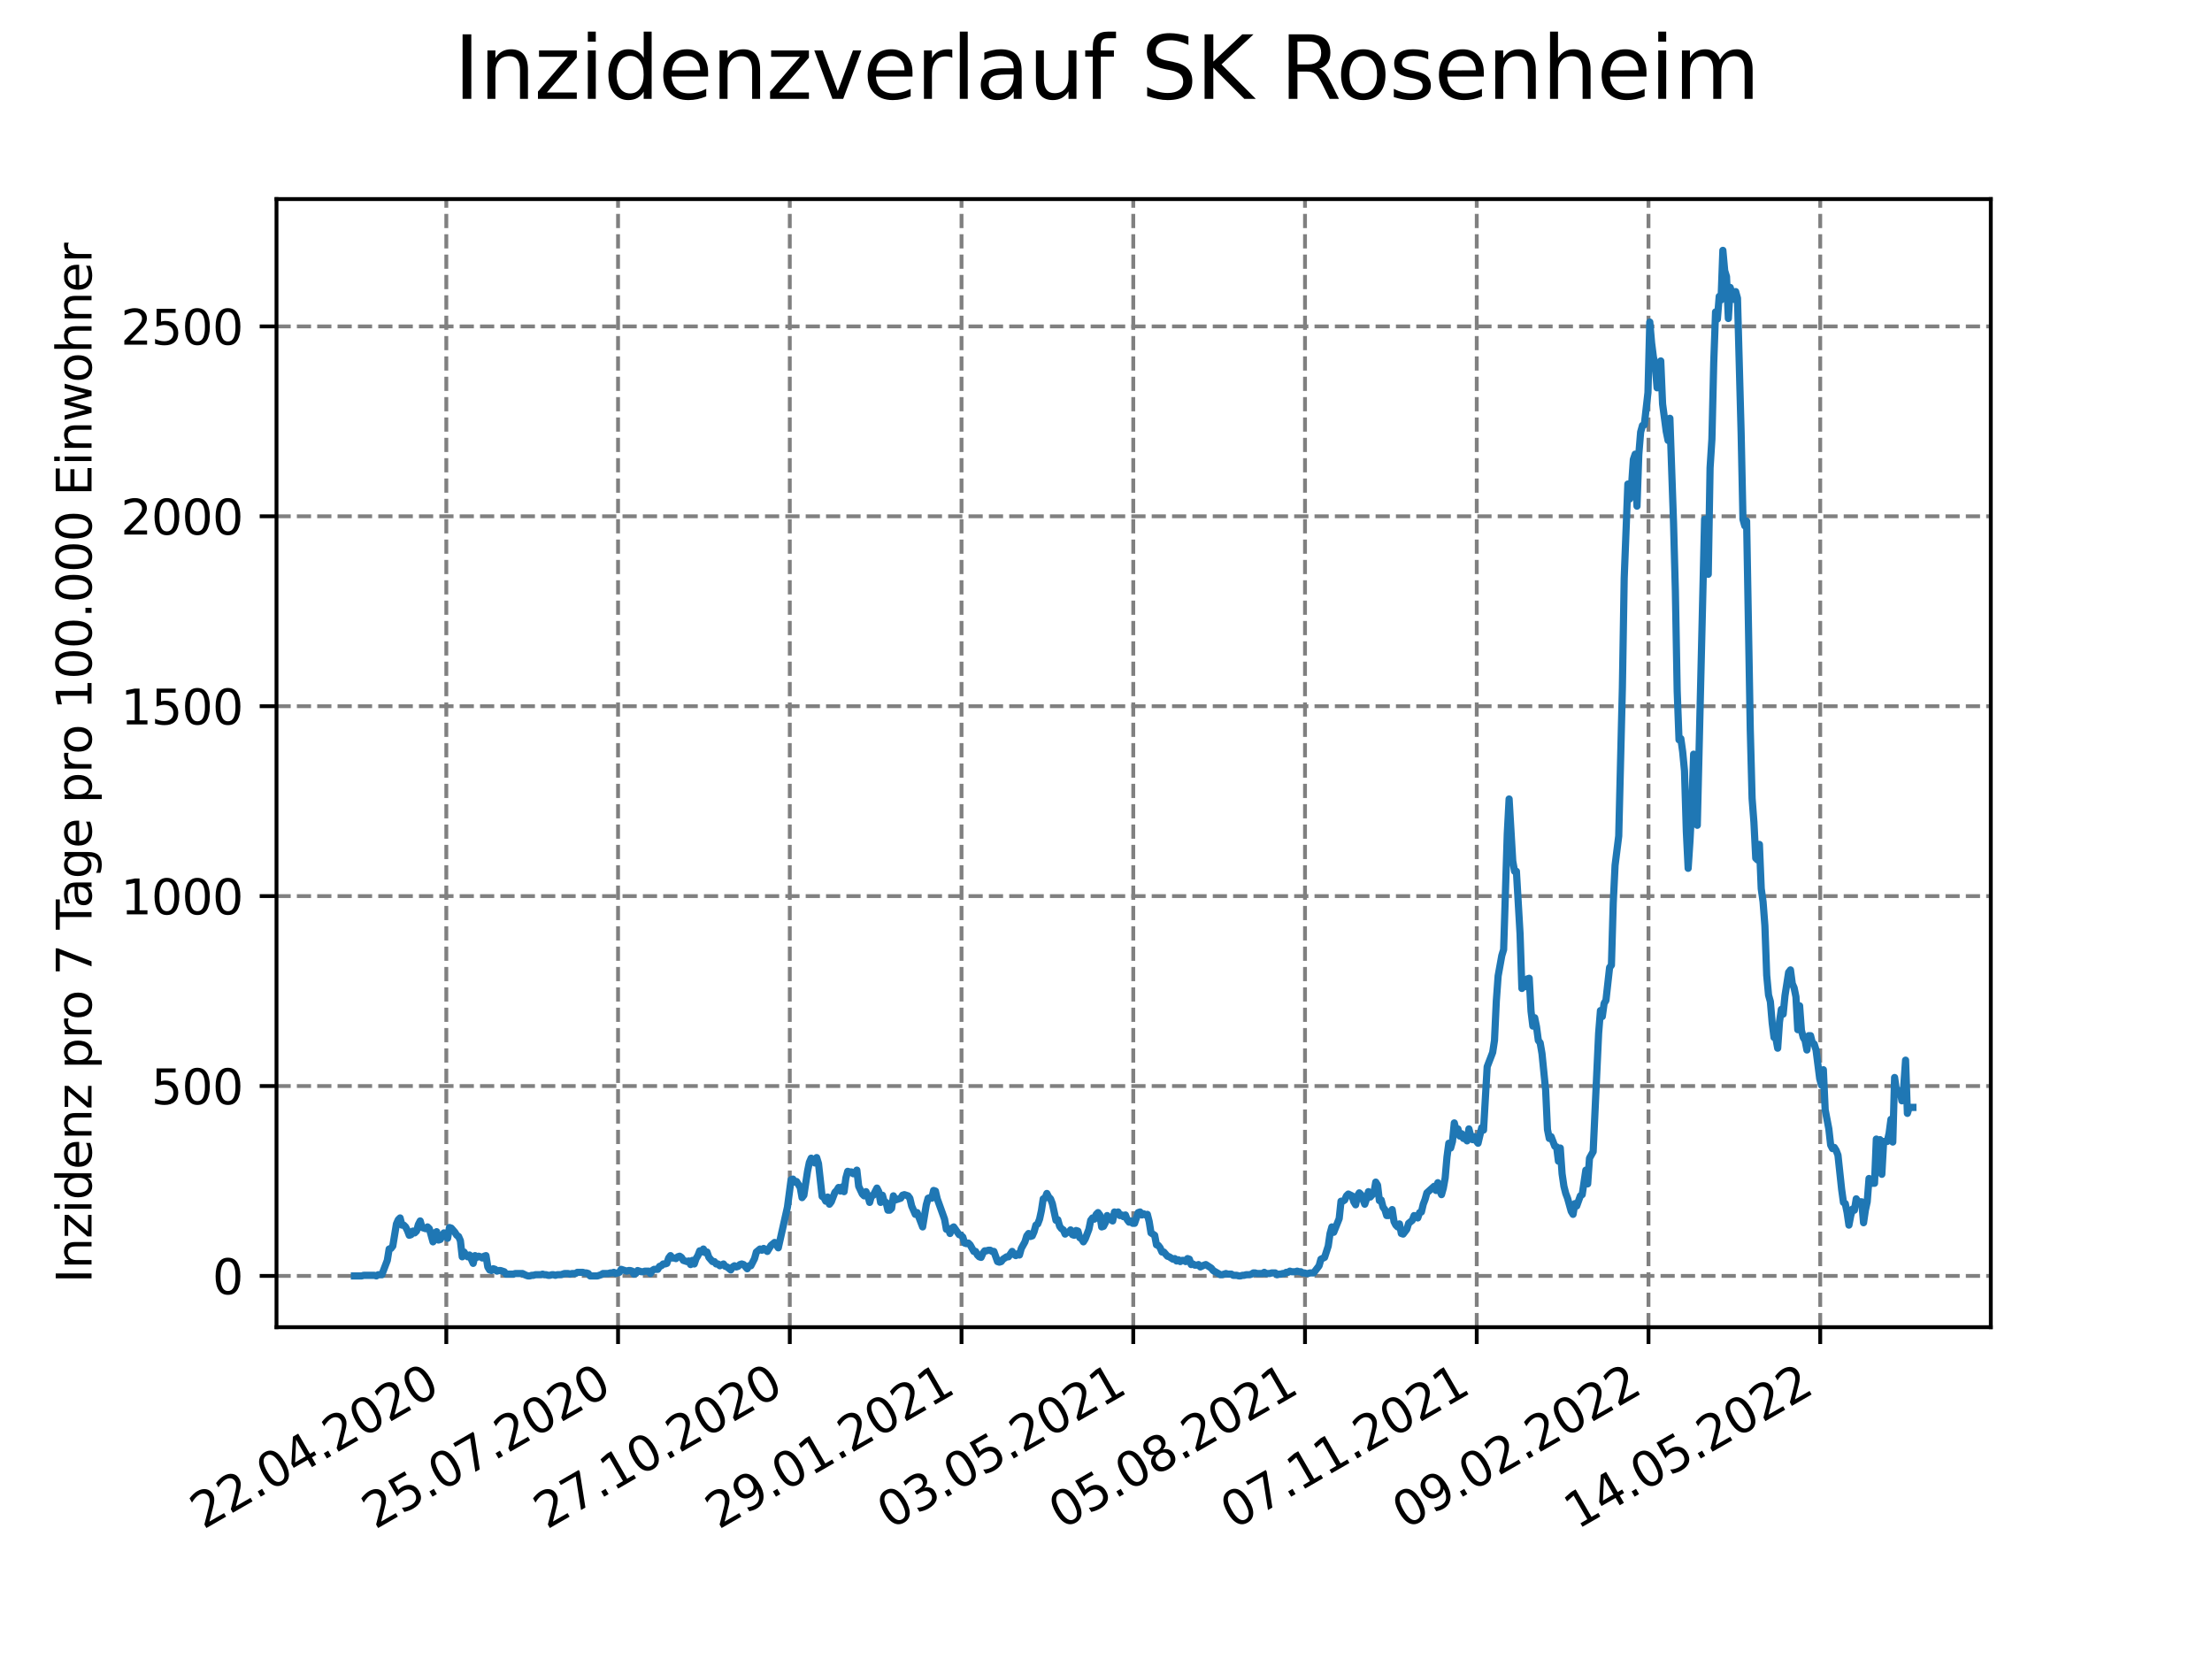 <?xml version="1.0" encoding="utf-8" standalone="no"?>
<!DOCTYPE svg PUBLIC "-//W3C//DTD SVG 1.1//EN"
  "http://www.w3.org/Graphics/SVG/1.1/DTD/svg11.dtd">
<svg xmlns:xlink="http://www.w3.org/1999/xlink" width="460.8pt" height="345.6pt" viewBox="0 0 460.8 345.6" xmlns="http://www.w3.org/2000/svg" version="1.1">
 <defs>
  <style type="text/css">*{stroke-linejoin: round; stroke-linecap: butt}</style>
 </defs>
 <g id="figure_1">
  <g id="patch_1">
   <path d="M 0 345.6 
L 460.8 345.6 
L 460.8 0 
L 0 0 
z
" style="fill: #ffffff"/>
  </g>
  <g id="axes_1">
   <g id="patch_2">
    <path d="M 57.6 276.48 
L 414.72 276.48 
L 414.72 41.472 
L 57.6 41.472 
z
" style="fill: #ffffff"/>
   </g>
   <g id="matplotlib.axis_1">
    <g id="xtick_1">
     <g id="line2d_1">
      <path d="M 92.974 276.48 
L 92.974 41.472 
" clip-path="url(#pcf4012a217)" style="fill: none; stroke-dasharray: 2.96,1.28; stroke-dashoffset: 0; stroke: #808080; stroke-width: 0.8"/>
     </g>
     <g id="line2d_2">
      <defs>
       <path id="m7cf76023d5" d="M 0 0 
L 0 3.5 
" style="stroke: #000000; stroke-width: 0.8"/>
      </defs>
      <g>
       <use xlink:href="#m7cf76023d5" x="92.974" y="276.48" style="stroke: #000000; stroke-width: 0.8"/>
      </g>
     </g>
     <g id="text_1">
      <!-- 22.04.2020 -->
      <g transform="translate(42.349 318.689)rotate(-30)scale(0.1 -0.1)">
       <defs>
        <path id="DejaVuSans-32" d="M 1228 531 
L 3431 531 
L 3431 0 
L 469 0 
L 469 531 
Q 828 903 1448 1529 
Q 2069 2156 2228 2338 
Q 2531 2678 2651 2914 
Q 2772 3150 2772 3378 
Q 2772 3750 2511 3984 
Q 2250 4219 1831 4219 
Q 1534 4219 1204 4116 
Q 875 4013 500 3803 
L 500 4441 
Q 881 4594 1212 4672 
Q 1544 4750 1819 4750 
Q 2544 4750 2975 4387 
Q 3406 4025 3406 3419 
Q 3406 3131 3298 2873 
Q 3191 2616 2906 2266 
Q 2828 2175 2409 1742 
Q 1991 1309 1228 531 
z
" transform="scale(0.016)"/>
        <path id="DejaVuSans-2e" d="M 684 794 
L 1344 794 
L 1344 0 
L 684 0 
L 684 794 
z
" transform="scale(0.016)"/>
        <path id="DejaVuSans-30" d="M 2034 4250 
Q 1547 4250 1301 3770 
Q 1056 3291 1056 2328 
Q 1056 1369 1301 889 
Q 1547 409 2034 409 
Q 2525 409 2770 889 
Q 3016 1369 3016 2328 
Q 3016 3291 2770 3770 
Q 2525 4250 2034 4250 
z
M 2034 4750 
Q 2819 4750 3233 4129 
Q 3647 3509 3647 2328 
Q 3647 1150 3233 529 
Q 2819 -91 2034 -91 
Q 1250 -91 836 529 
Q 422 1150 422 2328 
Q 422 3509 836 4129 
Q 1250 4750 2034 4750 
z
" transform="scale(0.016)"/>
        <path id="DejaVuSans-34" d="M 2419 4116 
L 825 1625 
L 2419 1625 
L 2419 4116 
z
M 2253 4666 
L 3047 4666 
L 3047 1625 
L 3713 1625 
L 3713 1100 
L 3047 1100 
L 3047 0 
L 2419 0 
L 2419 1100 
L 313 1100 
L 313 1709 
L 2253 4666 
z
" transform="scale(0.016)"/>
       </defs>
       <use xlink:href="#DejaVuSans-32"/>
       <use xlink:href="#DejaVuSans-32" x="63.623"/>
       <use xlink:href="#DejaVuSans-2e" x="127.246"/>
       <use xlink:href="#DejaVuSans-30" x="159.033"/>
       <use xlink:href="#DejaVuSans-34" x="222.656"/>
       <use xlink:href="#DejaVuSans-2e" x="286.279"/>
       <use xlink:href="#DejaVuSans-32" x="318.066"/>
       <use xlink:href="#DejaVuSans-30" x="381.689"/>
       <use xlink:href="#DejaVuSans-32" x="445.312"/>
       <use xlink:href="#DejaVuSans-30" x="508.936"/>
      </g>
     </g>
    </g>
    <g id="xtick_2">
     <g id="line2d_3">
      <path d="M 128.751 276.48 
L 128.751 41.472 
" clip-path="url(#pcf4012a217)" style="fill: none; stroke-dasharray: 2.96,1.28; stroke-dashoffset: 0; stroke: #808080; stroke-width: 0.8"/>
     </g>
     <g id="line2d_4">
      <g>
       <use xlink:href="#m7cf76023d5" x="128.751" y="276.48" style="stroke: #000000; stroke-width: 0.8"/>
      </g>
     </g>
     <g id="text_2">
      <!-- 25.07.2020 -->
      <g transform="translate(78.125 318.689)rotate(-30)scale(0.1 -0.1)">
       <defs>
        <path id="DejaVuSans-35" d="M 691 4666 
L 3169 4666 
L 3169 4134 
L 1269 4134 
L 1269 2991 
Q 1406 3038 1543 3061 
Q 1681 3084 1819 3084 
Q 2600 3084 3056 2656 
Q 3513 2228 3513 1497 
Q 3513 744 3044 326 
Q 2575 -91 1722 -91 
Q 1428 -91 1123 -41 
Q 819 9 494 109 
L 494 744 
Q 775 591 1075 516 
Q 1375 441 1709 441 
Q 2250 441 2565 725 
Q 2881 1009 2881 1497 
Q 2881 1984 2565 2268 
Q 2250 2553 1709 2553 
Q 1456 2553 1204 2497 
Q 953 2441 691 2322 
L 691 4666 
z
" transform="scale(0.016)"/>
        <path id="DejaVuSans-37" d="M 525 4666 
L 3525 4666 
L 3525 4397 
L 1831 0 
L 1172 0 
L 2766 4134 
L 525 4134 
L 525 4666 
z
" transform="scale(0.016)"/>
       </defs>
       <use xlink:href="#DejaVuSans-32"/>
       <use xlink:href="#DejaVuSans-35" x="63.623"/>
       <use xlink:href="#DejaVuSans-2e" x="127.246"/>
       <use xlink:href="#DejaVuSans-30" x="159.033"/>
       <use xlink:href="#DejaVuSans-37" x="222.656"/>
       <use xlink:href="#DejaVuSans-2e" x="286.279"/>
       <use xlink:href="#DejaVuSans-32" x="318.066"/>
       <use xlink:href="#DejaVuSans-30" x="381.689"/>
       <use xlink:href="#DejaVuSans-32" x="445.312"/>
       <use xlink:href="#DejaVuSans-30" x="508.936"/>
      </g>
     </g>
    </g>
    <g id="xtick_3">
     <g id="line2d_5">
      <path d="M 164.527 276.48 
L 164.527 41.472 
" clip-path="url(#pcf4012a217)" style="fill: none; stroke-dasharray: 2.96,1.28; stroke-dashoffset: 0; stroke: #808080; stroke-width: 0.8"/>
     </g>
     <g id="line2d_6">
      <g>
       <use xlink:href="#m7cf76023d5" x="164.527" y="276.48" style="stroke: #000000; stroke-width: 0.8"/>
      </g>
     </g>
     <g id="text_3">
      <!-- 27.10.2020 -->
      <g transform="translate(113.902 318.689)rotate(-30)scale(0.1 -0.1)">
       <defs>
        <path id="DejaVuSans-31" d="M 794 531 
L 1825 531 
L 1825 4091 
L 703 3866 
L 703 4441 
L 1819 4666 
L 2450 4666 
L 2450 531 
L 3481 531 
L 3481 0 
L 794 0 
L 794 531 
z
" transform="scale(0.016)"/>
       </defs>
       <use xlink:href="#DejaVuSans-32"/>
       <use xlink:href="#DejaVuSans-37" x="63.623"/>
       <use xlink:href="#DejaVuSans-2e" x="127.246"/>
       <use xlink:href="#DejaVuSans-31" x="159.033"/>
       <use xlink:href="#DejaVuSans-30" x="222.656"/>
       <use xlink:href="#DejaVuSans-2e" x="286.279"/>
       <use xlink:href="#DejaVuSans-32" x="318.066"/>
       <use xlink:href="#DejaVuSans-30" x="381.689"/>
       <use xlink:href="#DejaVuSans-32" x="445.312"/>
       <use xlink:href="#DejaVuSans-30" x="508.936"/>
      </g>
     </g>
    </g>
    <g id="xtick_4">
     <g id="line2d_7">
      <path d="M 200.304 276.48 
L 200.304 41.472 
" clip-path="url(#pcf4012a217)" style="fill: none; stroke-dasharray: 2.96,1.28; stroke-dashoffset: 0; stroke: #808080; stroke-width: 0.8"/>
     </g>
     <g id="line2d_8">
      <g>
       <use xlink:href="#m7cf76023d5" x="200.304" y="276.48" style="stroke: #000000; stroke-width: 0.8"/>
      </g>
     </g>
     <g id="text_4">
      <!-- 29.01.2021 -->
      <g transform="translate(149.679 318.689)rotate(-30)scale(0.1 -0.1)">
       <defs>
        <path id="DejaVuSans-39" d="M 703 97 
L 703 672 
Q 941 559 1184 500 
Q 1428 441 1663 441 
Q 2288 441 2617 861 
Q 2947 1281 2994 2138 
Q 2813 1869 2534 1725 
Q 2256 1581 1919 1581 
Q 1219 1581 811 2004 
Q 403 2428 403 3163 
Q 403 3881 828 4315 
Q 1253 4750 1959 4750 
Q 2769 4750 3195 4129 
Q 3622 3509 3622 2328 
Q 3622 1225 3098 567 
Q 2575 -91 1691 -91 
Q 1453 -91 1209 -44 
Q 966 3 703 97 
z
M 1959 2075 
Q 2384 2075 2632 2365 
Q 2881 2656 2881 3163 
Q 2881 3666 2632 3958 
Q 2384 4250 1959 4250 
Q 1534 4250 1286 3958 
Q 1038 3666 1038 3163 
Q 1038 2656 1286 2365 
Q 1534 2075 1959 2075 
z
" transform="scale(0.016)"/>
       </defs>
       <use xlink:href="#DejaVuSans-32"/>
       <use xlink:href="#DejaVuSans-39" x="63.623"/>
       <use xlink:href="#DejaVuSans-2e" x="127.246"/>
       <use xlink:href="#DejaVuSans-30" x="159.033"/>
       <use xlink:href="#DejaVuSans-31" x="222.656"/>
       <use xlink:href="#DejaVuSans-2e" x="286.279"/>
       <use xlink:href="#DejaVuSans-32" x="318.066"/>
       <use xlink:href="#DejaVuSans-30" x="381.689"/>
       <use xlink:href="#DejaVuSans-32" x="445.312"/>
       <use xlink:href="#DejaVuSans-31" x="508.936"/>
      </g>
     </g>
    </g>
    <g id="xtick_5">
     <g id="line2d_9">
      <path d="M 236.081 276.48 
L 236.081 41.472 
" clip-path="url(#pcf4012a217)" style="fill: none; stroke-dasharray: 2.96,1.28; stroke-dashoffset: 0; stroke: #808080; stroke-width: 0.8"/>
     </g>
     <g id="line2d_10">
      <g>
       <use xlink:href="#m7cf76023d5" x="236.081" y="276.48" style="stroke: #000000; stroke-width: 0.8"/>
      </g>
     </g>
     <g id="text_5">
      <!-- 03.05.2021 -->
      <g transform="translate(185.455 318.689)rotate(-30)scale(0.1 -0.1)">
       <defs>
        <path id="DejaVuSans-33" d="M 2597 2516 
Q 3050 2419 3304 2112 
Q 3559 1806 3559 1356 
Q 3559 666 3084 287 
Q 2609 -91 1734 -91 
Q 1441 -91 1130 -33 
Q 819 25 488 141 
L 488 750 
Q 750 597 1062 519 
Q 1375 441 1716 441 
Q 2309 441 2620 675 
Q 2931 909 2931 1356 
Q 2931 1769 2642 2001 
Q 2353 2234 1838 2234 
L 1294 2234 
L 1294 2753 
L 1863 2753 
Q 2328 2753 2575 2939 
Q 2822 3125 2822 3475 
Q 2822 3834 2567 4026 
Q 2313 4219 1838 4219 
Q 1578 4219 1281 4162 
Q 984 4106 628 3988 
L 628 4550 
Q 988 4650 1302 4700 
Q 1616 4750 1894 4750 
Q 2613 4750 3031 4423 
Q 3450 4097 3450 3541 
Q 3450 3153 3228 2886 
Q 3006 2619 2597 2516 
z
" transform="scale(0.016)"/>
       </defs>
       <use xlink:href="#DejaVuSans-30"/>
       <use xlink:href="#DejaVuSans-33" x="63.623"/>
       <use xlink:href="#DejaVuSans-2e" x="127.246"/>
       <use xlink:href="#DejaVuSans-30" x="159.033"/>
       <use xlink:href="#DejaVuSans-35" x="222.656"/>
       <use xlink:href="#DejaVuSans-2e" x="286.279"/>
       <use xlink:href="#DejaVuSans-32" x="318.066"/>
       <use xlink:href="#DejaVuSans-30" x="381.689"/>
       <use xlink:href="#DejaVuSans-32" x="445.312"/>
       <use xlink:href="#DejaVuSans-31" x="508.936"/>
      </g>
     </g>
    </g>
    <g id="xtick_6">
     <g id="line2d_11">
      <path d="M 271.857 276.48 
L 271.857 41.472 
" clip-path="url(#pcf4012a217)" style="fill: none; stroke-dasharray: 2.96,1.28; stroke-dashoffset: 0; stroke: #808080; stroke-width: 0.8"/>
     </g>
     <g id="line2d_12">
      <g>
       <use xlink:href="#m7cf76023d5" x="271.857" y="276.48" style="stroke: #000000; stroke-width: 0.8"/>
      </g>
     </g>
     <g id="text_6">
      <!-- 05.08.2021 -->
      <g transform="translate(221.232 318.689)rotate(-30)scale(0.1 -0.1)">
       <defs>
        <path id="DejaVuSans-38" d="M 2034 2216 
Q 1584 2216 1326 1975 
Q 1069 1734 1069 1313 
Q 1069 891 1326 650 
Q 1584 409 2034 409 
Q 2484 409 2743 651 
Q 3003 894 3003 1313 
Q 3003 1734 2745 1975 
Q 2488 2216 2034 2216 
z
M 1403 2484 
Q 997 2584 770 2862 
Q 544 3141 544 3541 
Q 544 4100 942 4425 
Q 1341 4750 2034 4750 
Q 2731 4750 3128 4425 
Q 3525 4100 3525 3541 
Q 3525 3141 3298 2862 
Q 3072 2584 2669 2484 
Q 3125 2378 3379 2068 
Q 3634 1759 3634 1313 
Q 3634 634 3220 271 
Q 2806 -91 2034 -91 
Q 1263 -91 848 271 
Q 434 634 434 1313 
Q 434 1759 690 2068 
Q 947 2378 1403 2484 
z
M 1172 3481 
Q 1172 3119 1398 2916 
Q 1625 2713 2034 2713 
Q 2441 2713 2670 2916 
Q 2900 3119 2900 3481 
Q 2900 3844 2670 4047 
Q 2441 4250 2034 4250 
Q 1625 4250 1398 4047 
Q 1172 3844 1172 3481 
z
" transform="scale(0.016)"/>
       </defs>
       <use xlink:href="#DejaVuSans-30"/>
       <use xlink:href="#DejaVuSans-35" x="63.623"/>
       <use xlink:href="#DejaVuSans-2e" x="127.246"/>
       <use xlink:href="#DejaVuSans-30" x="159.033"/>
       <use xlink:href="#DejaVuSans-38" x="222.656"/>
       <use xlink:href="#DejaVuSans-2e" x="286.279"/>
       <use xlink:href="#DejaVuSans-32" x="318.066"/>
       <use xlink:href="#DejaVuSans-30" x="381.689"/>
       <use xlink:href="#DejaVuSans-32" x="445.312"/>
       <use xlink:href="#DejaVuSans-31" x="508.936"/>
      </g>
     </g>
    </g>
    <g id="xtick_7">
     <g id="line2d_13">
      <path d="M 307.634 276.48 
L 307.634 41.472 
" clip-path="url(#pcf4012a217)" style="fill: none; stroke-dasharray: 2.96,1.28; stroke-dashoffset: 0; stroke: #808080; stroke-width: 0.8"/>
     </g>
     <g id="line2d_14">
      <g>
       <use xlink:href="#m7cf76023d5" x="307.634" y="276.48" style="stroke: #000000; stroke-width: 0.8"/>
      </g>
     </g>
     <g id="text_7">
      <!-- 07.11.2021 -->
      <g transform="translate(257.009 318.689)rotate(-30)scale(0.1 -0.1)">
       <use xlink:href="#DejaVuSans-30"/>
       <use xlink:href="#DejaVuSans-37" x="63.623"/>
       <use xlink:href="#DejaVuSans-2e" x="127.246"/>
       <use xlink:href="#DejaVuSans-31" x="159.033"/>
       <use xlink:href="#DejaVuSans-31" x="222.656"/>
       <use xlink:href="#DejaVuSans-2e" x="286.279"/>
       <use xlink:href="#DejaVuSans-32" x="318.066"/>
       <use xlink:href="#DejaVuSans-30" x="381.689"/>
       <use xlink:href="#DejaVuSans-32" x="445.312"/>
       <use xlink:href="#DejaVuSans-31" x="508.936"/>
      </g>
     </g>
    </g>
    <g id="xtick_8">
     <g id="line2d_15">
      <path d="M 343.411 276.48 
L 343.411 41.472 
" clip-path="url(#pcf4012a217)" style="fill: none; stroke-dasharray: 2.96,1.28; stroke-dashoffset: 0; stroke: #808080; stroke-width: 0.8"/>
     </g>
     <g id="line2d_16">
      <g>
       <use xlink:href="#m7cf76023d5" x="343.411" y="276.48" style="stroke: #000000; stroke-width: 0.8"/>
      </g>
     </g>
     <g id="text_8">
      <!-- 09.02.2022 -->
      <g transform="translate(292.786 318.689)rotate(-30)scale(0.1 -0.1)">
       <use xlink:href="#DejaVuSans-30"/>
       <use xlink:href="#DejaVuSans-39" x="63.623"/>
       <use xlink:href="#DejaVuSans-2e" x="127.246"/>
       <use xlink:href="#DejaVuSans-30" x="159.033"/>
       <use xlink:href="#DejaVuSans-32" x="222.656"/>
       <use xlink:href="#DejaVuSans-2e" x="286.279"/>
       <use xlink:href="#DejaVuSans-32" x="318.066"/>
       <use xlink:href="#DejaVuSans-30" x="381.689"/>
       <use xlink:href="#DejaVuSans-32" x="445.312"/>
       <use xlink:href="#DejaVuSans-32" x="508.936"/>
      </g>
     </g>
    </g>
    <g id="xtick_9">
     <g id="line2d_17">
      <path d="M 379.188 276.48 
L 379.188 41.472 
" clip-path="url(#pcf4012a217)" style="fill: none; stroke-dasharray: 2.96,1.28; stroke-dashoffset: 0; stroke: #808080; stroke-width: 0.8"/>
     </g>
     <g id="line2d_18">
      <g>
       <use xlink:href="#m7cf76023d5" x="379.188" y="276.48" style="stroke: #000000; stroke-width: 0.8"/>
      </g>
     </g>
     <g id="text_9">
      <!-- 14.05.2022 -->
      <g transform="translate(328.562 318.689)rotate(-30)scale(0.1 -0.1)">
       <use xlink:href="#DejaVuSans-31"/>
       <use xlink:href="#DejaVuSans-34" x="63.623"/>
       <use xlink:href="#DejaVuSans-2e" x="127.246"/>
       <use xlink:href="#DejaVuSans-30" x="159.033"/>
       <use xlink:href="#DejaVuSans-35" x="222.656"/>
       <use xlink:href="#DejaVuSans-2e" x="286.279"/>
       <use xlink:href="#DejaVuSans-32" x="318.066"/>
       <use xlink:href="#DejaVuSans-30" x="381.689"/>
       <use xlink:href="#DejaVuSans-32" x="445.312"/>
       <use xlink:href="#DejaVuSans-32" x="508.936"/>
      </g>
     </g>
    </g>
   </g>
   <g id="matplotlib.axis_2">
    <g id="ytick_1">
     <g id="line2d_19">
      <path d="M 57.6 265.798 
L 414.72 265.798 
" clip-path="url(#pcf4012a217)" style="fill: none; stroke-dasharray: 2.96,1.28; stroke-dashoffset: 0; stroke: #808080; stroke-width: 0.8"/>
     </g>
     <g id="line2d_20">
      <defs>
       <path id="m4bfec585b5" d="M 0 0 
L -3.5 0 
" style="stroke: #000000; stroke-width: 0.8"/>
      </defs>
      <g>
       <use xlink:href="#m4bfec585b5" x="57.6" y="265.798" style="stroke: #000000; stroke-width: 0.8"/>
      </g>
     </g>
     <g id="text_10">
      <!-- 0 -->
      <g transform="translate(44.237 269.597)scale(0.1 -0.1)">
       <use xlink:href="#DejaVuSans-30"/>
      </g>
     </g>
    </g>
    <g id="ytick_2">
     <g id="line2d_21">
      <path d="M 57.6 226.237 
L 414.72 226.237 
" clip-path="url(#pcf4012a217)" style="fill: none; stroke-dasharray: 2.96,1.28; stroke-dashoffset: 0; stroke: #808080; stroke-width: 0.8"/>
     </g>
     <g id="line2d_22">
      <g>
       <use xlink:href="#m4bfec585b5" x="57.6" y="226.237" style="stroke: #000000; stroke-width: 0.8"/>
      </g>
     </g>
     <g id="text_11">
      <!-- 500 -->
      <g transform="translate(31.512 230.036)scale(0.1 -0.1)">
       <use xlink:href="#DejaVuSans-35"/>
       <use xlink:href="#DejaVuSans-30" x="63.623"/>
       <use xlink:href="#DejaVuSans-30" x="127.246"/>
      </g>
     </g>
    </g>
    <g id="ytick_3">
     <g id="line2d_23">
      <path d="M 57.6 186.676 
L 414.72 186.676 
" clip-path="url(#pcf4012a217)" style="fill: none; stroke-dasharray: 2.96,1.28; stroke-dashoffset: 0; stroke: #808080; stroke-width: 0.8"/>
     </g>
     <g id="line2d_24">
      <g>
       <use xlink:href="#m4bfec585b5" x="57.6" y="186.676" style="stroke: #000000; stroke-width: 0.8"/>
      </g>
     </g>
     <g id="text_12">
      <!-- 1000 -->
      <g transform="translate(25.15 190.475)scale(0.1 -0.1)">
       <use xlink:href="#DejaVuSans-31"/>
       <use xlink:href="#DejaVuSans-30" x="63.623"/>
       <use xlink:href="#DejaVuSans-30" x="127.246"/>
       <use xlink:href="#DejaVuSans-30" x="190.869"/>
      </g>
     </g>
    </g>
    <g id="ytick_4">
     <g id="line2d_25">
      <path d="M 57.6 147.115 
L 414.72 147.115 
" clip-path="url(#pcf4012a217)" style="fill: none; stroke-dasharray: 2.96,1.28; stroke-dashoffset: 0; stroke: #808080; stroke-width: 0.8"/>
     </g>
     <g id="line2d_26">
      <g>
       <use xlink:href="#m4bfec585b5" x="57.6" y="147.115" style="stroke: #000000; stroke-width: 0.8"/>
      </g>
     </g>
     <g id="text_13">
      <!-- 1500 -->
      <g transform="translate(25.15 150.915)scale(0.1 -0.1)">
       <use xlink:href="#DejaVuSans-31"/>
       <use xlink:href="#DejaVuSans-35" x="63.623"/>
       <use xlink:href="#DejaVuSans-30" x="127.246"/>
       <use xlink:href="#DejaVuSans-30" x="190.869"/>
      </g>
     </g>
    </g>
    <g id="ytick_5">
     <g id="line2d_27">
      <path d="M 57.6 107.555 
L 414.72 107.555 
" clip-path="url(#pcf4012a217)" style="fill: none; stroke-dasharray: 2.96,1.28; stroke-dashoffset: 0; stroke: #808080; stroke-width: 0.8"/>
     </g>
     <g id="line2d_28">
      <g>
       <use xlink:href="#m4bfec585b5" x="57.6" y="107.555" style="stroke: #000000; stroke-width: 0.8"/>
      </g>
     </g>
     <g id="text_14">
      <!-- 2000 -->
      <g transform="translate(25.15 111.354)scale(0.1 -0.1)">
       <use xlink:href="#DejaVuSans-32"/>
       <use xlink:href="#DejaVuSans-30" x="63.623"/>
       <use xlink:href="#DejaVuSans-30" x="127.246"/>
       <use xlink:href="#DejaVuSans-30" x="190.869"/>
      </g>
     </g>
    </g>
    <g id="ytick_6">
     <g id="line2d_29">
      <path d="M 57.6 67.994 
L 414.72 67.994 
" clip-path="url(#pcf4012a217)" style="fill: none; stroke-dasharray: 2.96,1.28; stroke-dashoffset: 0; stroke: #808080; stroke-width: 0.8"/>
     </g>
     <g id="line2d_30">
      <g>
       <use xlink:href="#m4bfec585b5" x="57.6" y="67.994" style="stroke: #000000; stroke-width: 0.8"/>
      </g>
     </g>
     <g id="text_15">
      <!-- 2500 -->
      <g transform="translate(25.15 71.793)scale(0.1 -0.1)">
       <use xlink:href="#DejaVuSans-32"/>
       <use xlink:href="#DejaVuSans-35" x="63.623"/>
       <use xlink:href="#DejaVuSans-30" x="127.246"/>
       <use xlink:href="#DejaVuSans-30" x="190.869"/>
      </g>
     </g>
    </g>
    <g id="text_16">
     <!-- Inzidenz pro 7 Tage pro 100.000 Einwohner -->
     <g transform="translate(19.07 267.301)rotate(-90)scale(0.1 -0.1)">
      <defs>
       <path id="DejaVuSans-49" d="M 628 4666 
L 1259 4666 
L 1259 0 
L 628 0 
L 628 4666 
z
" transform="scale(0.016)"/>
       <path id="DejaVuSans-6e" d="M 3513 2113 
L 3513 0 
L 2938 0 
L 2938 2094 
Q 2938 2591 2744 2837 
Q 2550 3084 2163 3084 
Q 1697 3084 1428 2787 
Q 1159 2491 1159 1978 
L 1159 0 
L 581 0 
L 581 3500 
L 1159 3500 
L 1159 2956 
Q 1366 3272 1645 3428 
Q 1925 3584 2291 3584 
Q 2894 3584 3203 3211 
Q 3513 2838 3513 2113 
z
" transform="scale(0.016)"/>
       <path id="DejaVuSans-7a" d="M 353 3500 
L 3084 3500 
L 3084 2975 
L 922 459 
L 3084 459 
L 3084 0 
L 275 0 
L 275 525 
L 2438 3041 
L 353 3041 
L 353 3500 
z
" transform="scale(0.016)"/>
       <path id="DejaVuSans-69" d="M 603 3500 
L 1178 3500 
L 1178 0 
L 603 0 
L 603 3500 
z
M 603 4863 
L 1178 4863 
L 1178 4134 
L 603 4134 
L 603 4863 
z
" transform="scale(0.016)"/>
       <path id="DejaVuSans-64" d="M 2906 2969 
L 2906 4863 
L 3481 4863 
L 3481 0 
L 2906 0 
L 2906 525 
Q 2725 213 2448 61 
Q 2172 -91 1784 -91 
Q 1150 -91 751 415 
Q 353 922 353 1747 
Q 353 2572 751 3078 
Q 1150 3584 1784 3584 
Q 2172 3584 2448 3432 
Q 2725 3281 2906 2969 
z
M 947 1747 
Q 947 1113 1208 752 
Q 1469 391 1925 391 
Q 2381 391 2643 752 
Q 2906 1113 2906 1747 
Q 2906 2381 2643 2742 
Q 2381 3103 1925 3103 
Q 1469 3103 1208 2742 
Q 947 2381 947 1747 
z
" transform="scale(0.016)"/>
       <path id="DejaVuSans-65" d="M 3597 1894 
L 3597 1613 
L 953 1613 
Q 991 1019 1311 708 
Q 1631 397 2203 397 
Q 2534 397 2845 478 
Q 3156 559 3463 722 
L 3463 178 
Q 3153 47 2828 -22 
Q 2503 -91 2169 -91 
Q 1331 -91 842 396 
Q 353 884 353 1716 
Q 353 2575 817 3079 
Q 1281 3584 2069 3584 
Q 2775 3584 3186 3129 
Q 3597 2675 3597 1894 
z
M 3022 2063 
Q 3016 2534 2758 2815 
Q 2500 3097 2075 3097 
Q 1594 3097 1305 2825 
Q 1016 2553 972 2059 
L 3022 2063 
z
" transform="scale(0.016)"/>
       <path id="DejaVuSans-20" transform="scale(0.016)"/>
       <path id="DejaVuSans-70" d="M 1159 525 
L 1159 -1331 
L 581 -1331 
L 581 3500 
L 1159 3500 
L 1159 2969 
Q 1341 3281 1617 3432 
Q 1894 3584 2278 3584 
Q 2916 3584 3314 3078 
Q 3713 2572 3713 1747 
Q 3713 922 3314 415 
Q 2916 -91 2278 -91 
Q 1894 -91 1617 61 
Q 1341 213 1159 525 
z
M 3116 1747 
Q 3116 2381 2855 2742 
Q 2594 3103 2138 3103 
Q 1681 3103 1420 2742 
Q 1159 2381 1159 1747 
Q 1159 1113 1420 752 
Q 1681 391 2138 391 
Q 2594 391 2855 752 
Q 3116 1113 3116 1747 
z
" transform="scale(0.016)"/>
       <path id="DejaVuSans-72" d="M 2631 2963 
Q 2534 3019 2420 3045 
Q 2306 3072 2169 3072 
Q 1681 3072 1420 2755 
Q 1159 2438 1159 1844 
L 1159 0 
L 581 0 
L 581 3500 
L 1159 3500 
L 1159 2956 
Q 1341 3275 1631 3429 
Q 1922 3584 2338 3584 
Q 2397 3584 2469 3576 
Q 2541 3569 2628 3553 
L 2631 2963 
z
" transform="scale(0.016)"/>
       <path id="DejaVuSans-6f" d="M 1959 3097 
Q 1497 3097 1228 2736 
Q 959 2375 959 1747 
Q 959 1119 1226 758 
Q 1494 397 1959 397 
Q 2419 397 2687 759 
Q 2956 1122 2956 1747 
Q 2956 2369 2687 2733 
Q 2419 3097 1959 3097 
z
M 1959 3584 
Q 2709 3584 3137 3096 
Q 3566 2609 3566 1747 
Q 3566 888 3137 398 
Q 2709 -91 1959 -91 
Q 1206 -91 779 398 
Q 353 888 353 1747 
Q 353 2609 779 3096 
Q 1206 3584 1959 3584 
z
" transform="scale(0.016)"/>
       <path id="DejaVuSans-54" d="M -19 4666 
L 3928 4666 
L 3928 4134 
L 2272 4134 
L 2272 0 
L 1638 0 
L 1638 4134 
L -19 4134 
L -19 4666 
z
" transform="scale(0.016)"/>
       <path id="DejaVuSans-61" d="M 2194 1759 
Q 1497 1759 1228 1600 
Q 959 1441 959 1056 
Q 959 750 1161 570 
Q 1363 391 1709 391 
Q 2188 391 2477 730 
Q 2766 1069 2766 1631 
L 2766 1759 
L 2194 1759 
z
M 3341 1997 
L 3341 0 
L 2766 0 
L 2766 531 
Q 2569 213 2275 61 
Q 1981 -91 1556 -91 
Q 1019 -91 701 211 
Q 384 513 384 1019 
Q 384 1609 779 1909 
Q 1175 2209 1959 2209 
L 2766 2209 
L 2766 2266 
Q 2766 2663 2505 2880 
Q 2244 3097 1772 3097 
Q 1472 3097 1187 3025 
Q 903 2953 641 2809 
L 641 3341 
Q 956 3463 1253 3523 
Q 1550 3584 1831 3584 
Q 2591 3584 2966 3190 
Q 3341 2797 3341 1997 
z
" transform="scale(0.016)"/>
       <path id="DejaVuSans-67" d="M 2906 1791 
Q 2906 2416 2648 2759 
Q 2391 3103 1925 3103 
Q 1463 3103 1205 2759 
Q 947 2416 947 1791 
Q 947 1169 1205 825 
Q 1463 481 1925 481 
Q 2391 481 2648 825 
Q 2906 1169 2906 1791 
z
M 3481 434 
Q 3481 -459 3084 -895 
Q 2688 -1331 1869 -1331 
Q 1566 -1331 1297 -1286 
Q 1028 -1241 775 -1147 
L 775 -588 
Q 1028 -725 1275 -790 
Q 1522 -856 1778 -856 
Q 2344 -856 2625 -561 
Q 2906 -266 2906 331 
L 2906 616 
Q 2728 306 2450 153 
Q 2172 0 1784 0 
Q 1141 0 747 490 
Q 353 981 353 1791 
Q 353 2603 747 3093 
Q 1141 3584 1784 3584 
Q 2172 3584 2450 3431 
Q 2728 3278 2906 2969 
L 2906 3500 
L 3481 3500 
L 3481 434 
z
" transform="scale(0.016)"/>
       <path id="DejaVuSans-45" d="M 628 4666 
L 3578 4666 
L 3578 4134 
L 1259 4134 
L 1259 2753 
L 3481 2753 
L 3481 2222 
L 1259 2222 
L 1259 531 
L 3634 531 
L 3634 0 
L 628 0 
L 628 4666 
z
" transform="scale(0.016)"/>
       <path id="DejaVuSans-77" d="M 269 3500 
L 844 3500 
L 1563 769 
L 2278 3500 
L 2956 3500 
L 3675 769 
L 4391 3500 
L 4966 3500 
L 4050 0 
L 3372 0 
L 2619 2869 
L 1863 0 
L 1184 0 
L 269 3500 
z
" transform="scale(0.016)"/>
       <path id="DejaVuSans-68" d="M 3513 2113 
L 3513 0 
L 2938 0 
L 2938 2094 
Q 2938 2591 2744 2837 
Q 2550 3084 2163 3084 
Q 1697 3084 1428 2787 
Q 1159 2491 1159 1978 
L 1159 0 
L 581 0 
L 581 4863 
L 1159 4863 
L 1159 2956 
Q 1366 3272 1645 3428 
Q 1925 3584 2291 3584 
Q 2894 3584 3203 3211 
Q 3513 2838 3513 2113 
z
" transform="scale(0.016)"/>
      </defs>
      <use xlink:href="#DejaVuSans-49"/>
      <use xlink:href="#DejaVuSans-6e" x="29.492"/>
      <use xlink:href="#DejaVuSans-7a" x="92.871"/>
      <use xlink:href="#DejaVuSans-69" x="145.361"/>
      <use xlink:href="#DejaVuSans-64" x="173.145"/>
      <use xlink:href="#DejaVuSans-65" x="236.621"/>
      <use xlink:href="#DejaVuSans-6e" x="298.145"/>
      <use xlink:href="#DejaVuSans-7a" x="361.523"/>
      <use xlink:href="#DejaVuSans-20" x="414.014"/>
      <use xlink:href="#DejaVuSans-70" x="445.801"/>
      <use xlink:href="#DejaVuSans-72" x="509.277"/>
      <use xlink:href="#DejaVuSans-6f" x="548.141"/>
      <use xlink:href="#DejaVuSans-20" x="609.322"/>
      <use xlink:href="#DejaVuSans-37" x="641.109"/>
      <use xlink:href="#DejaVuSans-20" x="704.732"/>
      <use xlink:href="#DejaVuSans-54" x="736.52"/>
      <use xlink:href="#DejaVuSans-61" x="781.104"/>
      <use xlink:href="#DejaVuSans-67" x="842.383"/>
      <use xlink:href="#DejaVuSans-65" x="905.859"/>
      <use xlink:href="#DejaVuSans-20" x="967.383"/>
      <use xlink:href="#DejaVuSans-70" x="999.17"/>
      <use xlink:href="#DejaVuSans-72" x="1062.646"/>
      <use xlink:href="#DejaVuSans-6f" x="1101.51"/>
      <use xlink:href="#DejaVuSans-20" x="1162.691"/>
      <use xlink:href="#DejaVuSans-31" x="1194.479"/>
      <use xlink:href="#DejaVuSans-30" x="1258.102"/>
      <use xlink:href="#DejaVuSans-30" x="1321.725"/>
      <use xlink:href="#DejaVuSans-2e" x="1385.348"/>
      <use xlink:href="#DejaVuSans-30" x="1417.135"/>
      <use xlink:href="#DejaVuSans-30" x="1480.758"/>
      <use xlink:href="#DejaVuSans-30" x="1544.381"/>
      <use xlink:href="#DejaVuSans-20" x="1608.004"/>
      <use xlink:href="#DejaVuSans-45" x="1639.791"/>
      <use xlink:href="#DejaVuSans-69" x="1702.975"/>
      <use xlink:href="#DejaVuSans-6e" x="1730.758"/>
      <use xlink:href="#DejaVuSans-77" x="1794.137"/>
      <use xlink:href="#DejaVuSans-6f" x="1875.924"/>
      <use xlink:href="#DejaVuSans-68" x="1937.105"/>
      <use xlink:href="#DejaVuSans-6e" x="2000.484"/>
      <use xlink:href="#DejaVuSans-65" x="2063.863"/>
      <use xlink:href="#DejaVuSans-72" x="2125.387"/>
     </g>
    </g>
   </g>
   <g id="line2d_31">
    <path d="M 73.833 265.798 
L 75.355 265.798 
L 75.736 265.673 
L 78.019 265.673 
L 78.4 265.798 
L 78.781 265.549 
L 79.542 265.549 
L 80.303 263.557 
L 80.684 262.561 
L 81.064 260.195 
L 81.445 260.071 
L 81.825 259.573 
L 82.587 254.966 
L 82.967 254.095 
L 83.348 253.721 
L 83.728 255.215 
L 84.109 255.215 
L 84.49 255.589 
L 84.87 256.336 
L 85.251 257.332 
L 85.631 257.207 
L 86.012 256.46 
L 86.393 256.834 
L 86.773 256.46 
L 87.154 255.091 
L 87.534 254.344 
L 87.915 255.713 
L 88.676 255.962 
L 89.057 255.589 
L 89.437 255.962 
L 90.199 258.701 
L 90.579 256.834 
L 90.96 256.585 
L 91.34 258.328 
L 91.721 258.203 
L 92.482 256.834 
L 92.863 256.958 
L 93.243 257.954 
L 93.624 255.713 
L 94.005 255.838 
L 94.766 256.709 
L 95.147 257.332 
L 95.527 257.581 
L 95.908 258.452 
L 96.288 261.814 
L 96.669 260.818 
L 97.05 261.44 
L 97.43 261.814 
L 97.811 261.44 
L 98.572 263.183 
L 98.953 261.565 
L 99.333 261.938 
L 99.714 261.689 
L 100.094 261.814 
L 100.475 262.063 
L 100.856 261.689 
L 101.236 261.565 
L 101.617 263.93 
L 101.997 264.553 
L 102.378 264.677 
L 102.759 264.304 
L 103.139 264.428 
L 103.52 264.802 
L 103.9 264.677 
L 104.281 264.677 
L 105.042 264.926 
L 105.423 265.424 
L 106.945 265.424 
L 107.326 265.3 
L 108.848 265.3 
L 109.609 265.673 
L 109.99 265.798 
L 110.371 265.798 
L 110.751 265.673 
L 111.132 265.673 
L 111.512 265.549 
L 112.654 265.549 
L 113.035 265.424 
L 113.415 265.549 
L 113.796 265.549 
L 114.177 265.673 
L 114.557 265.673 
L 114.938 265.549 
L 115.318 265.549 
L 115.699 265.673 
L 116.08 265.549 
L 116.841 265.549 
L 117.602 265.3 
L 118.363 265.3 
L 118.744 265.424 
L 119.125 265.3 
L 119.886 265.3 
L 120.266 265.051 
L 121.408 265.051 
L 121.789 265.175 
L 122.169 265.175 
L 122.55 265.3 
L 122.931 265.798 
L 124.453 265.798 
L 125.214 265.549 
L 125.595 265.3 
L 126.737 265.3 
L 127.117 265.175 
L 127.498 265.175 
L 127.878 265.051 
L 128.259 265.3 
L 129.02 265.051 
L 129.401 264.428 
L 130.543 264.802 
L 130.923 264.677 
L 131.304 264.677 
L 131.684 264.802 
L 132.065 265.424 
L 132.446 265.3 
L 132.826 264.677 
L 133.587 264.926 
L 133.968 264.926 
L 134.349 264.802 
L 135.11 264.802 
L 135.49 265.3 
L 135.871 264.677 
L 136.252 264.428 
L 137.013 264.428 
L 137.393 263.806 
L 137.774 263.681 
L 138.155 263.308 
L 138.535 263.308 
L 138.916 263.183 
L 139.296 262.063 
L 139.677 261.565 
L 140.058 262.063 
L 140.438 262.063 
L 140.819 262.187 
L 141.199 261.814 
L 141.58 261.689 
L 141.961 261.938 
L 142.341 262.561 
L 143.103 262.81 
L 143.483 262.685 
L 143.864 263.432 
L 144.244 262.561 
L 144.625 263.308 
L 145.006 262.187 
L 145.386 261.565 
L 145.767 260.569 
L 146.147 260.818 
L 146.528 260.195 
L 146.909 260.942 
L 147.289 260.818 
L 147.67 261.938 
L 148.431 262.81 
L 148.812 262.81 
L 149.192 263.308 
L 149.573 263.308 
L 149.953 263.681 
L 150.715 263.308 
L 151.095 263.806 
L 151.476 263.93 
L 152.237 264.553 
L 152.618 263.93 
L 152.998 263.681 
L 153.379 263.93 
L 153.759 263.806 
L 154.14 263.432 
L 154.521 263.308 
L 154.901 263.432 
L 155.662 264.304 
L 156.043 263.681 
L 156.424 263.681 
L 157.185 262.187 
L 157.565 260.818 
L 158.327 260.195 
L 158.707 260.444 
L 159.088 260.071 
L 159.849 260.693 
L 160.61 259.448 
L 161.371 258.826 
L 162.133 259.946 
L 164.036 251.48 
L 164.797 245.753 
L 165.178 245.629 
L 165.558 246.251 
L 165.939 246.127 
L 166.7 247.372 
L 167.081 249.488 
L 167.461 248.99 
L 168.222 244.01 
L 168.603 242.143 
L 168.984 241.271 
L 169.364 241.894 
L 169.745 242.267 
L 170.125 241.147 
L 170.506 242.392 
L 171.267 249.239 
L 171.648 249.488 
L 172.028 250.235 
L 172.409 249.364 
L 172.79 250.858 
L 173.17 250.36 
L 173.931 248.368 
L 174.312 247.994 
L 174.693 247.372 
L 175.073 248.119 
L 175.454 247.247 
L 175.834 248.243 
L 176.215 245.38 
L 176.596 244.01 
L 176.976 244.135 
L 177.357 244.135 
L 177.737 244.508 
L 178.118 244.508 
L 178.499 243.761 
L 178.879 247.123 
L 179.64 248.741 
L 180.021 249.115 
L 180.402 248.243 
L 180.782 249.115 
L 181.163 250.484 
L 181.543 249.115 
L 181.924 248.99 
L 182.685 247.496 
L 183.066 248.243 
L 183.446 250.484 
L 183.827 248.99 
L 184.208 250.36 
L 184.588 250.484 
L 184.969 252.103 
L 185.349 252.103 
L 185.73 251.729 
L 186.111 249.115 
L 186.491 249.986 
L 187.633 249.613 
L 188.014 248.99 
L 188.394 248.866 
L 189.156 249.115 
L 189.536 249.613 
L 189.917 251.231 
L 190.678 252.974 
L 191.059 252.601 
L 191.82 254.593 
L 192.2 255.589 
L 192.962 250.982 
L 193.342 249.613 
L 193.723 249.488 
L 194.103 249.613 
L 194.484 247.994 
L 194.865 248.119 
L 195.245 249.737 
L 196.768 253.97 
L 197.148 256.087 
L 197.529 255.962 
L 197.909 256.958 
L 198.29 255.838 
L 198.671 255.589 
L 199.812 257.207 
L 200.193 257.332 
L 200.574 257.705 
L 200.954 258.95 
L 201.335 259.075 
L 201.715 258.95 
L 202.096 259.324 
L 202.857 260.693 
L 203.238 260.693 
L 203.618 261.44 
L 203.999 261.814 
L 204.38 261.938 
L 204.76 261.067 
L 205.141 260.569 
L 205.521 260.569 
L 205.902 260.444 
L 206.283 260.444 
L 206.663 260.693 
L 207.044 260.693 
L 207.805 262.81 
L 208.186 262.934 
L 208.566 262.81 
L 208.947 262.312 
L 209.708 261.814 
L 210.089 261.814 
L 210.85 260.693 
L 211.23 261.316 
L 211.611 261.565 
L 211.992 261.191 
L 212.372 261.44 
L 212.753 260.071 
L 213.514 258.701 
L 213.895 257.456 
L 214.275 256.958 
L 214.656 257.581 
L 215.037 257.456 
L 215.417 256.585 
L 215.798 255.215 
L 216.178 254.966 
L 216.559 253.97 
L 216.94 252.227 
L 217.32 249.737 
L 217.701 249.613 
L 218.081 248.617 
L 218.462 249.364 
L 218.843 249.737 
L 219.223 250.733 
L 219.984 254.219 
L 220.365 254.095 
L 220.746 255.464 
L 221.126 255.962 
L 221.507 256.211 
L 221.887 257.083 
L 222.268 256.709 
L 222.649 256.709 
L 223.029 256.211 
L 223.41 257.207 
L 223.79 257.332 
L 224.171 256.336 
L 224.552 256.46 
L 224.932 257.83 
L 225.313 258.079 
L 225.693 258.701 
L 226.074 258.079 
L 226.835 256.087 
L 227.216 254.219 
L 227.596 253.721 
L 227.977 253.97 
L 228.358 252.974 
L 228.738 252.601 
L 229.119 253.099 
L 229.499 255.589 
L 229.88 255.464 
L 230.261 254.717 
L 230.641 253.223 
L 231.402 254.095 
L 231.783 254.344 
L 232.164 252.476 
L 232.544 252.974 
L 232.925 252.476 
L 233.305 253.223 
L 233.686 253.099 
L 234.067 253.472 
L 234.447 253.099 
L 234.828 254.095 
L 235.208 254.593 
L 235.589 254.344 
L 235.97 254.842 
L 236.35 254.842 
L 237.112 252.601 
L 237.492 252.476 
L 237.873 253.099 
L 238.253 252.85 
L 238.634 253.099 
L 239.015 252.974 
L 239.395 254.468 
L 239.776 256.834 
L 240.537 257.332 
L 240.918 259.324 
L 241.298 259.448 
L 241.679 259.946 
L 242.059 260.818 
L 242.44 260.818 
L 243.201 261.689 
L 243.582 261.814 
L 244.343 262.312 
L 244.724 262.187 
L 245.104 262.685 
L 245.485 262.436 
L 245.865 262.81 
L 246.246 262.561 
L 246.627 262.561 
L 247.007 262.81 
L 247.388 262.187 
L 247.768 262.312 
L 248.149 263.432 
L 248.53 263.308 
L 248.91 263.557 
L 249.291 263.557 
L 249.671 263.432 
L 250.052 263.93 
L 250.813 263.557 
L 251.194 263.432 
L 252.336 264.179 
L 252.716 264.677 
L 254.239 265.549 
L 254.619 265.549 
L 255.38 265.3 
L 255.761 265.424 
L 256.522 265.424 
L 256.903 265.673 
L 257.664 265.673 
L 258.045 265.798 
L 258.425 265.798 
L 258.806 265.673 
L 259.186 265.673 
L 259.567 265.549 
L 260.328 265.549 
L 260.709 265.424 
L 261.09 265.175 
L 261.47 265.175 
L 261.851 265.3 
L 262.993 265.3 
L 263.373 265.051 
L 263.754 265.3 
L 264.515 265.3 
L 264.896 265.175 
L 265.657 265.175 
L 266.037 265.549 
L 266.418 265.424 
L 266.799 265.424 
L 267.179 265.3 
L 267.56 265.3 
L 267.94 265.051 
L 268.321 265.051 
L 268.702 264.802 
L 269.082 264.926 
L 269.843 264.926 
L 270.224 264.802 
L 270.605 264.926 
L 270.985 264.926 
L 271.366 265.175 
L 271.746 265.175 
L 272.127 265.3 
L 272.508 265.3 
L 272.888 265.175 
L 273.649 265.175 
L 274.791 263.681 
L 275.172 262.312 
L 275.933 261.938 
L 276.694 259.573 
L 277.075 256.958 
L 277.455 255.589 
L 277.836 256.709 
L 278.978 253.846 
L 279.358 250.235 
L 279.739 250.235 
L 280.12 249.986 
L 280.5 249.115 
L 280.881 248.741 
L 281.642 249.115 
L 282.023 250.36 
L 282.403 250.982 
L 282.784 249.115 
L 283.164 248.492 
L 283.545 248.866 
L 284.306 250.858 
L 284.687 249.737 
L 285.068 248.243 
L 285.448 249.364 
L 286.209 248.492 
L 286.59 246.251 
L 286.971 246.874 
L 287.351 250.111 
L 287.732 249.986 
L 288.112 251.48 
L 288.493 251.978 
L 288.874 253.223 
L 289.254 253.223 
L 289.635 252.476 
L 290.015 251.978 
L 290.396 254.468 
L 290.777 255.215 
L 291.157 255.589 
L 291.538 254.966 
L 291.918 256.958 
L 292.299 257.083 
L 293.06 256.087 
L 293.441 254.842 
L 294.202 254.219 
L 294.583 253.223 
L 294.963 253.348 
L 295.344 253.721 
L 295.724 252.601 
L 296.105 252.476 
L 296.486 250.858 
L 296.866 249.862 
L 297.247 248.492 
L 298.769 247.123 
L 299.15 247.994 
L 299.53 246.376 
L 299.911 247.994 
L 300.292 248.866 
L 300.672 247.496 
L 301.053 245.38 
L 301.433 241.022 
L 301.814 238.159 
L 302.195 239.155 
L 302.575 237.785 
L 302.956 233.926 
L 303.336 235.42 
L 303.717 235.171 
L 304.098 236.665 
L 304.478 236.167 
L 304.859 237.163 
L 305.239 237.163 
L 305.62 237.661 
L 306.001 235.171 
L 306.381 236.665 
L 306.762 237.412 
L 307.142 236.789 
L 307.523 237.661 
L 307.904 238.159 
L 308.665 234.922 
L 309.046 235.42 
L 309.807 222.222 
L 310.949 219.234 
L 311.329 216.744 
L 311.71 208.527 
L 312.09 203.298 
L 312.852 199.065 
L 313.232 197.82 
L 313.993 173.667 
L 314.374 166.446 
L 315.135 179.394 
L 315.516 181.511 
L 315.896 181.511 
L 316.658 194.583 
L 317.038 205.913 
L 317.419 204.792 
L 317.799 205.539 
L 318.18 203.921 
L 318.561 203.796 
L 318.941 210.644 
L 319.322 213.756 
L 319.702 212.013 
L 320.083 213.881 
L 320.464 216.744 
L 320.844 217.242 
L 321.225 219.483 
L 321.986 227.078 
L 322.367 235.295 
L 322.747 237.163 
L 323.128 236.789 
L 323.889 238.781 
L 324.27 238.906 
L 324.65 241.894 
L 325.031 239.155 
L 325.411 244.508 
L 325.792 247.123 
L 326.173 248.617 
L 326.553 249.613 
L 327.314 252.352 
L 327.695 252.974 
L 328.076 250.733 
L 328.456 251.231 
L 329.217 249.115 
L 329.598 248.866 
L 330.359 243.761 
L 330.74 246.625 
L 331.121 241.271 
L 331.882 239.902 
L 333.024 215.25 
L 333.404 210.519 
L 333.785 211.764 
L 334.165 209.025 
L 334.546 208.403 
L 335.307 201.555 
L 335.688 201.057 
L 336.068 188.109 
L 336.449 180.266 
L 337.21 174.165 
L 337.971 143.289 
L 338.352 120.381 
L 339.113 100.834 
L 339.494 103.947 
L 339.874 101.332 
L 340.255 95.73 
L 340.636 94.609 
L 341.016 105.441 
L 341.397 94.609 
L 341.777 90.002 
L 342.158 88.633 
L 342.539 88.508 
L 343.3 81.785 
L 343.68 67.094 
L 344.061 71.452 
L 344.442 74.44 
L 344.822 76.183 
L 345.203 80.789 
L 345.583 79.295 
L 345.964 75.187 
L 346.345 84.151 
L 347.106 89.878 
L 347.486 91.745 
L 347.867 87.139 
L 348.628 108.927 
L 349.009 123.12 
L 349.389 143.911 
L 349.77 154.12 
L 350.151 153.871 
L 350.531 156.61 
L 350.912 160.595 
L 351.292 173.169 
L 351.673 180.888 
L 352.054 175.161 
L 352.434 167.691 
L 352.815 157.108 
L 353.195 157.606 
L 353.576 171.924 
L 355.099 108.18 
L 355.479 119.509 
L 355.86 119.634 
L 356.24 97.473 
L 356.621 91.496 
L 357.002 75.56 
L 357.382 64.978 
L 357.763 66.472 
L 358.143 61.741 
L 358.524 62.488 
L 358.905 52.154 
L 359.285 56.387 
L 359.666 57.632 
L 360.046 66.347 
L 360.427 59.873 
L 361.188 62.363 
L 361.569 60.745 
L 361.949 62.114 
L 362.711 90.251 
L 363.091 108.18 
L 363.472 109.549 
L 363.852 108.553 
L 364.614 152.004 
L 364.994 166.322 
L 365.375 171.302 
L 365.755 178.772 
L 366.136 179.145 
L 366.517 175.908 
L 366.897 185.121 
L 367.278 187.86 
L 367.658 192.84 
L 368.039 203.174 
L 368.42 207.282 
L 368.8 208.652 
L 369.181 213.134 
L 369.561 216.122 
L 369.942 216.246 
L 370.323 218.363 
L 370.703 212.885 
L 371.084 210.27 
L 371.464 211.266 
L 371.845 207.407 
L 372.606 202.551 
L 372.987 202.053 
L 373.367 204.917 
L 373.748 205.788 
L 374.129 207.656 
L 374.509 214.503 
L 374.89 209.523 
L 375.27 214.628 
L 375.651 216.122 
L 376.032 216.744 
L 376.412 218.736 
L 376.793 215.748 
L 377.173 215.748 
L 377.554 217.242 
L 377.935 217.491 
L 378.315 218.736 
L 379.077 224.713 
L 379.457 226.082 
L 379.838 222.845 
L 380.218 231.187 
L 380.98 235.171 
L 381.36 238.532 
L 381.741 239.279 
L 382.121 239.03 
L 382.502 239.653 
L 382.883 240.649 
L 383.644 247.745 
L 384.024 250.484 
L 384.405 250.733 
L 384.786 252.601 
L 385.166 255.215 
L 385.547 253.223 
L 385.927 251.854 
L 386.308 252.103 
L 386.689 249.737 
L 387.069 250.36 
L 387.83 250.36 
L 388.211 254.717 
L 388.592 252.103 
L 388.972 250.36 
L 389.353 245.504 
L 389.733 246.5 
L 390.495 246.5 
L 390.875 237.287 
L 391.256 239.902 
L 391.636 237.412 
L 392.017 244.633 
L 392.398 237.785 
L 393.159 237.785 
L 393.539 236.042 
L 393.92 233.179 
L 394.301 237.91 
L 394.681 224.464 
L 395.062 227.203 
L 395.823 227.203 
L 396.204 229.319 
L 396.584 226.331 
L 396.965 220.853 
L 397.345 231.934 
L 397.726 230.689 
L 398.487 230.689 
L 398.487 230.689 
" clip-path="url(#pcf4012a217)" style="fill: none; stroke: #1f77b4; stroke-width: 1.5; stroke-linecap: square"/>
   </g>
   <g id="patch_3">
    <path d="M 57.6 276.48 
L 57.6 41.472 
" style="fill: none; stroke: #000000; stroke-width: 0.8; stroke-linejoin: miter; stroke-linecap: square"/>
   </g>
   <g id="patch_4">
    <path d="M 414.72 276.48 
L 414.72 41.472 
" style="fill: none; stroke: #000000; stroke-width: 0.8; stroke-linejoin: miter; stroke-linecap: square"/>
   </g>
   <g id="patch_5">
    <path d="M 57.6 276.48 
L 414.72 276.48 
" style="fill: none; stroke: #000000; stroke-width: 0.8; stroke-linejoin: miter; stroke-linecap: square"/>
   </g>
   <g id="patch_6">
    <path d="M 57.6 41.472 
L 414.72 41.472 
" style="fill: none; stroke: #000000; stroke-width: 0.8; stroke-linejoin: miter; stroke-linecap: square"/>
   </g>
  </g>
  <g id="text_17">
   <!-- Inzidenzverlauf SK Rosenheim -->
   <g transform="translate(94.556 20.589)scale(0.18 -0.18)">
    <defs>
     <path id="DejaVuSans-76" d="M 191 3500 
L 800 3500 
L 1894 563 
L 2988 3500 
L 3597 3500 
L 2284 0 
L 1503 0 
L 191 3500 
z
" transform="scale(0.016)"/>
     <path id="DejaVuSans-6c" d="M 603 4863 
L 1178 4863 
L 1178 0 
L 603 0 
L 603 4863 
z
" transform="scale(0.016)"/>
     <path id="DejaVuSans-75" d="M 544 1381 
L 544 3500 
L 1119 3500 
L 1119 1403 
Q 1119 906 1312 657 
Q 1506 409 1894 409 
Q 2359 409 2629 706 
Q 2900 1003 2900 1516 
L 2900 3500 
L 3475 3500 
L 3475 0 
L 2900 0 
L 2900 538 
Q 2691 219 2414 64 
Q 2138 -91 1772 -91 
Q 1169 -91 856 284 
Q 544 659 544 1381 
z
M 1991 3584 
L 1991 3584 
z
" transform="scale(0.016)"/>
     <path id="DejaVuSans-66" d="M 2375 4863 
L 2375 4384 
L 1825 4384 
Q 1516 4384 1395 4259 
Q 1275 4134 1275 3809 
L 1275 3500 
L 2222 3500 
L 2222 3053 
L 1275 3053 
L 1275 0 
L 697 0 
L 697 3053 
L 147 3053 
L 147 3500 
L 697 3500 
L 697 3744 
Q 697 4328 969 4595 
Q 1241 4863 1831 4863 
L 2375 4863 
z
" transform="scale(0.016)"/>
     <path id="DejaVuSans-53" d="M 3425 4513 
L 3425 3897 
Q 3066 4069 2747 4153 
Q 2428 4238 2131 4238 
Q 1616 4238 1336 4038 
Q 1056 3838 1056 3469 
Q 1056 3159 1242 3001 
Q 1428 2844 1947 2747 
L 2328 2669 
Q 3034 2534 3370 2195 
Q 3706 1856 3706 1288 
Q 3706 609 3251 259 
Q 2797 -91 1919 -91 
Q 1588 -91 1214 -16 
Q 841 59 441 206 
L 441 856 
Q 825 641 1194 531 
Q 1563 422 1919 422 
Q 2459 422 2753 634 
Q 3047 847 3047 1241 
Q 3047 1584 2836 1778 
Q 2625 1972 2144 2069 
L 1759 2144 
Q 1053 2284 737 2584 
Q 422 2884 422 3419 
Q 422 4038 858 4394 
Q 1294 4750 2059 4750 
Q 2388 4750 2728 4690 
Q 3069 4631 3425 4513 
z
" transform="scale(0.016)"/>
     <path id="DejaVuSans-4b" d="M 628 4666 
L 1259 4666 
L 1259 2694 
L 3353 4666 
L 4166 4666 
L 1850 2491 
L 4331 0 
L 3500 0 
L 1259 2247 
L 1259 0 
L 628 0 
L 628 4666 
z
" transform="scale(0.016)"/>
     <path id="DejaVuSans-52" d="M 2841 2188 
Q 3044 2119 3236 1894 
Q 3428 1669 3622 1275 
L 4263 0 
L 3584 0 
L 2988 1197 
Q 2756 1666 2539 1819 
Q 2322 1972 1947 1972 
L 1259 1972 
L 1259 0 
L 628 0 
L 628 4666 
L 2053 4666 
Q 2853 4666 3247 4331 
Q 3641 3997 3641 3322 
Q 3641 2881 3436 2590 
Q 3231 2300 2841 2188 
z
M 1259 4147 
L 1259 2491 
L 2053 2491 
Q 2509 2491 2742 2702 
Q 2975 2913 2975 3322 
Q 2975 3731 2742 3939 
Q 2509 4147 2053 4147 
L 1259 4147 
z
" transform="scale(0.016)"/>
     <path id="DejaVuSans-73" d="M 2834 3397 
L 2834 2853 
Q 2591 2978 2328 3040 
Q 2066 3103 1784 3103 
Q 1356 3103 1142 2972 
Q 928 2841 928 2578 
Q 928 2378 1081 2264 
Q 1234 2150 1697 2047 
L 1894 2003 
Q 2506 1872 2764 1633 
Q 3022 1394 3022 966 
Q 3022 478 2636 193 
Q 2250 -91 1575 -91 
Q 1294 -91 989 -36 
Q 684 19 347 128 
L 347 722 
Q 666 556 975 473 
Q 1284 391 1588 391 
Q 1994 391 2212 530 
Q 2431 669 2431 922 
Q 2431 1156 2273 1281 
Q 2116 1406 1581 1522 
L 1381 1569 
Q 847 1681 609 1914 
Q 372 2147 372 2553 
Q 372 3047 722 3315 
Q 1072 3584 1716 3584 
Q 2034 3584 2315 3537 
Q 2597 3491 2834 3397 
z
" transform="scale(0.016)"/>
     <path id="DejaVuSans-6d" d="M 3328 2828 
Q 3544 3216 3844 3400 
Q 4144 3584 4550 3584 
Q 5097 3584 5394 3201 
Q 5691 2819 5691 2113 
L 5691 0 
L 5113 0 
L 5113 2094 
Q 5113 2597 4934 2840 
Q 4756 3084 4391 3084 
Q 3944 3084 3684 2787 
Q 3425 2491 3425 1978 
L 3425 0 
L 2847 0 
L 2847 2094 
Q 2847 2600 2669 2842 
Q 2491 3084 2119 3084 
Q 1678 3084 1418 2786 
Q 1159 2488 1159 1978 
L 1159 0 
L 581 0 
L 581 3500 
L 1159 3500 
L 1159 2956 
Q 1356 3278 1631 3431 
Q 1906 3584 2284 3584 
Q 2666 3584 2933 3390 
Q 3200 3197 3328 2828 
z
" transform="scale(0.016)"/>
    </defs>
    <use xlink:href="#DejaVuSans-49"/>
    <use xlink:href="#DejaVuSans-6e" x="29.492"/>
    <use xlink:href="#DejaVuSans-7a" x="92.871"/>
    <use xlink:href="#DejaVuSans-69" x="145.361"/>
    <use xlink:href="#DejaVuSans-64" x="173.145"/>
    <use xlink:href="#DejaVuSans-65" x="236.621"/>
    <use xlink:href="#DejaVuSans-6e" x="298.145"/>
    <use xlink:href="#DejaVuSans-7a" x="361.523"/>
    <use xlink:href="#DejaVuSans-76" x="414.014"/>
    <use xlink:href="#DejaVuSans-65" x="473.193"/>
    <use xlink:href="#DejaVuSans-72" x="534.717"/>
    <use xlink:href="#DejaVuSans-6c" x="575.83"/>
    <use xlink:href="#DejaVuSans-61" x="603.613"/>
    <use xlink:href="#DejaVuSans-75" x="664.893"/>
    <use xlink:href="#DejaVuSans-66" x="728.271"/>
    <use xlink:href="#DejaVuSans-20" x="763.477"/>
    <use xlink:href="#DejaVuSans-53" x="795.264"/>
    <use xlink:href="#DejaVuSans-4b" x="858.74"/>
    <use xlink:href="#DejaVuSans-20" x="924.316"/>
    <use xlink:href="#DejaVuSans-52" x="956.104"/>
    <use xlink:href="#DejaVuSans-6f" x="1021.086"/>
    <use xlink:href="#DejaVuSans-73" x="1082.268"/>
    <use xlink:href="#DejaVuSans-65" x="1134.367"/>
    <use xlink:href="#DejaVuSans-6e" x="1195.891"/>
    <use xlink:href="#DejaVuSans-68" x="1259.27"/>
    <use xlink:href="#DejaVuSans-65" x="1322.648"/>
    <use xlink:href="#DejaVuSans-69" x="1384.172"/>
    <use xlink:href="#DejaVuSans-6d" x="1411.955"/>
   </g>
  </g>
 </g>
 <defs>
  <clipPath id="pcf4012a217">
   <rect x="57.6" y="41.472" width="357.12" height="235.008"/>
  </clipPath>
 </defs>
</svg>
